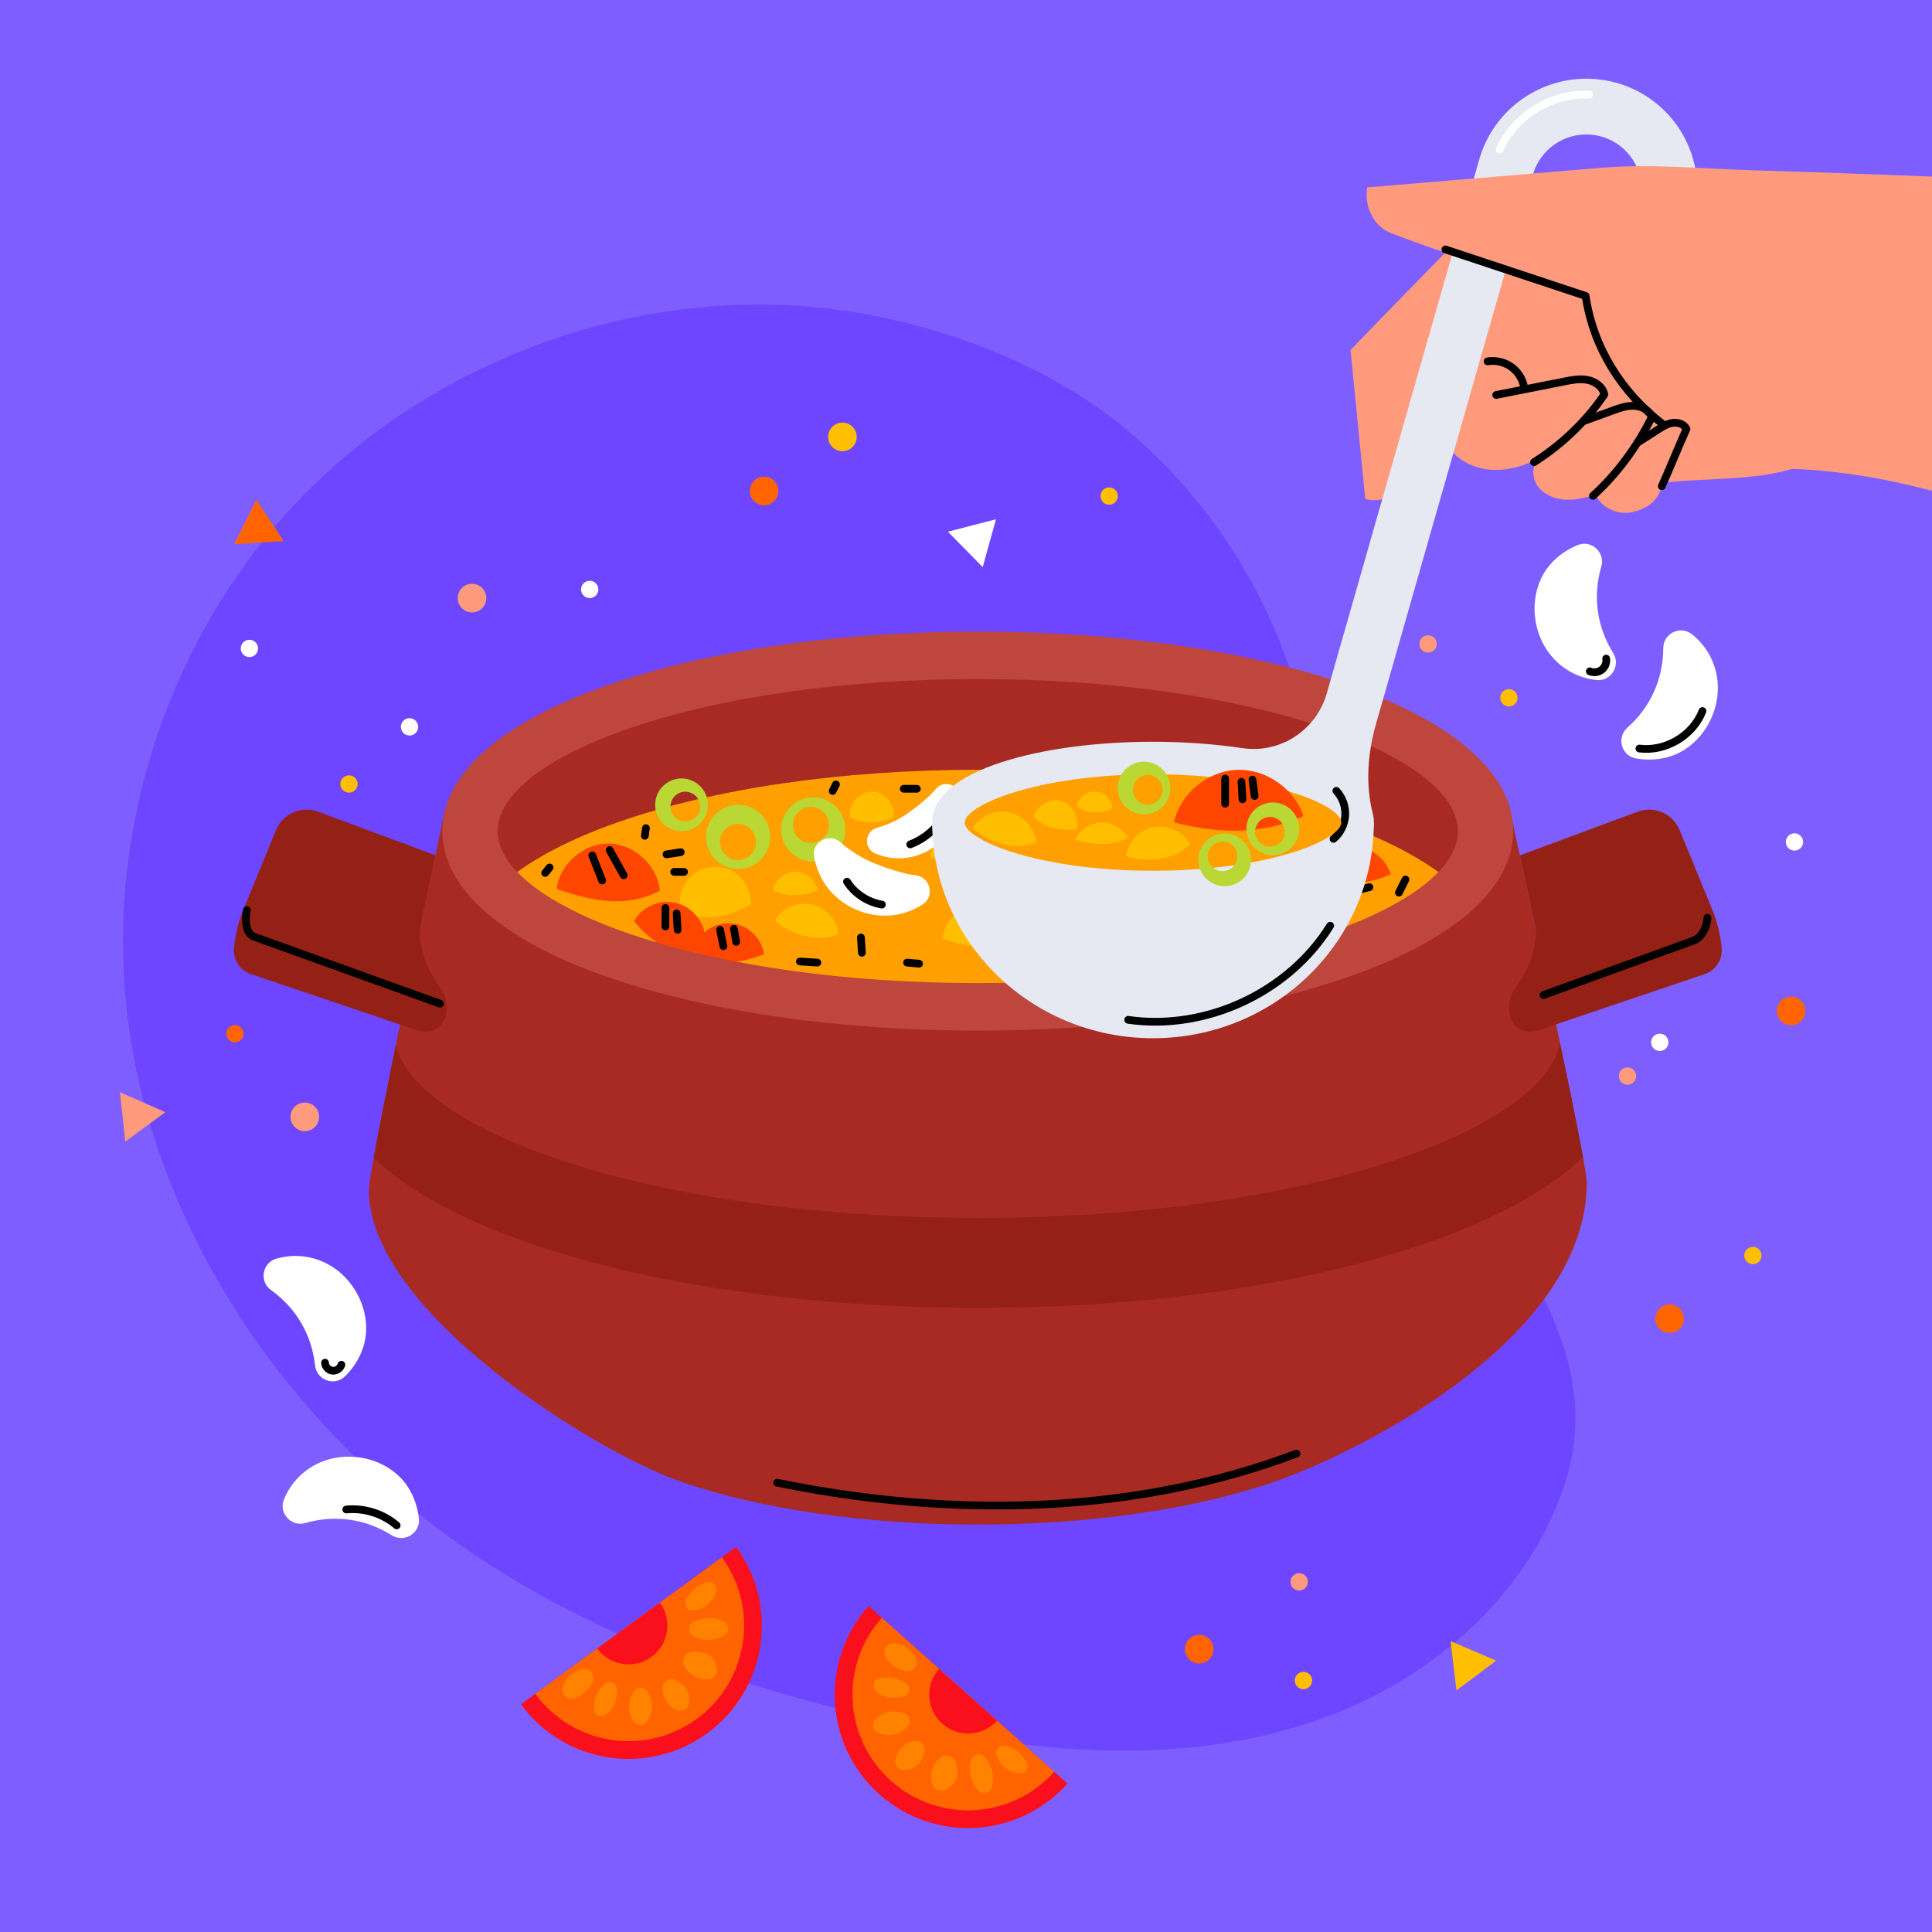 <?xml version="1.0" encoding="utf-8"?>
<!-- Generator: Adobe Illustrator 27.5.0, SVG Export Plug-In . SVG Version: 6.00 Build 0)  -->
<svg version="1.1" xmlns="http://www.w3.org/2000/svg" xmlns:xlink="http://www.w3.org/1999/xlink" x="0px" y="0px"
	 viewBox="0 0 500 500" style="enable-background:new 0 0 500 500;" xml:space="preserve">
<g id="BACKGROUND">
	<rect style="fill:#7E5EFF;" width="500" height="500"/>
</g>
<g id="OBJECTS">
	<path style="fill:#6E46FF;" d="M250.758,449.362c30.47,5.342,62.538,5.822,91.627-4.704c29.089-10.525,54.794-33.357,63.301-63.099
		c8.507-29.742-11.254-55.748-28.35-81.53c-22.508-33.943-30.653-76.807-40.465-116.335c-6.997-28.188-23.165-54.021-45.461-72.633
		C269.115,92.45,236.439,81.26,207.469,79.21c-49.077-3.471-99.297,16.528-132.551,52.788
		c-33.254,36.26-48.845,88.018-41.151,136.612c7.855,49.61,37.586,94.339,77.21,125.206
		C150.603,424.682,201.285,440.689,250.758,449.362z"/>
	<g>
		<circle style="fill:#FFBE00;" cx="218.02" cy="113.074" r="3.699"/>
		<path style="fill:#FF9A7D;" d="M125.86,154.786c0-2.043-1.656-3.699-3.699-3.699c-2.043,0-3.699,1.656-3.699,3.699
			s1.656,3.699,3.699,3.699C124.204,158.485,125.86,156.829,125.86,154.786z"/>
		<path style="fill:#FF9A7D;" d="M82.586,289.041c0-2.043-1.656-3.699-3.699-3.699c-2.043,0-3.699,1.656-3.699,3.699
			c0,2.043,1.656,3.699,3.699,3.699C80.929,292.74,82.586,291.084,82.586,289.041z"/>
		<path style="fill:#FF6400;" d="M314.063,426.804c0-2.043-1.656-3.699-3.699-3.699c-2.043,0-3.699,1.656-3.699,3.699
			c0,2.043,1.656,3.699,3.699,3.699C312.407,430.503,314.063,428.847,314.063,426.804z"/>
		<path style="fill:#FF6400;" d="M435.797,341.267c0-2.043-1.656-3.699-3.699-3.699c-2.043,0-3.699,1.656-3.699,3.699
			c0,2.043,1.656,3.699,3.699,3.699C434.141,344.966,435.797,343.31,435.797,341.267z"/>
		<circle style="fill:#FF6400;" cx="463.532" cy="261.629" r="3.699"/>
		<path style="fill:#FF6400;" d="M201.441,127.066c0-2.043-1.656-3.699-3.699-3.699s-3.699,1.656-3.699,3.699
			s1.656,3.699,3.699,3.699S201.441,129.109,201.441,127.066z"/>
		<circle style="fill:#FFBE00;" cx="287.05" cy="128.38" r="2.24"/>
		<path style="fill:#FFFFFF;" d="M154.852,152.546c0-1.237-1.003-2.24-2.24-2.24c-1.237,0-2.24,1.003-2.24,2.24
			s1.003,2.24,2.24,2.24C153.849,154.786,154.852,153.783,154.852,152.546z"/>
		<path style="fill:#FFFFFF;" d="M108.225,188.112c0-1.237-1.003-2.24-2.24-2.24c-1.237,0-2.24,1.003-2.24,2.24
			s1.003,2.24,2.24,2.24C107.222,190.352,108.225,189.349,108.225,188.112z"/>
		<path style="fill:#FFFFFF;" d="M66.785,167.808c0-1.237-1.003-2.24-2.24-2.24c-1.237,0-2.24,1.003-2.24,2.24
			c0,1.237,1.003,2.24,2.24,2.24C65.782,170.048,66.785,169.045,66.785,167.808z"/>
		<path style="fill:#FFBE00;" d="M92.554,202.898c0-1.237-1.003-2.24-2.24-2.24c-1.237,0-2.24,1.003-2.24,2.24
			c0,1.237,1.003,2.24,2.24,2.24C91.551,205.138,92.554,204.135,92.554,202.898z"/>
		<circle style="fill:#FF6400;" cx="60.797" cy="267.518" r="2.24"/>
		<path style="fill:#FF9A7D;" d="M338.465,409.383c0-1.237-1.003-2.24-2.24-2.24s-2.24,1.003-2.24,2.24s1.003,2.24,2.24,2.24
			S338.465,410.621,338.465,409.383z"/>
		<path style="fill:#FFBE00;" d="M339.569,434.92c0-1.237-1.003-2.24-2.24-2.24s-2.24,1.003-2.24,2.24c0,1.237,1.003,2.24,2.24,2.24
			S339.569,436.158,339.569,434.92z"/>
		<path style="fill:#FFBE00;" d="M455.883,324.922c0-1.237-1.003-2.24-2.24-2.24c-1.237,0-2.24,1.003-2.24,2.24
			s1.003,2.24,2.24,2.24C454.88,327.162,455.883,326.159,455.883,324.922z"/>
		<path style="fill:#FF9A7D;" d="M423.432,278.493c0-1.237-1.003-2.24-2.24-2.24s-2.24,1.003-2.24,2.24
			c0,1.237,1.003,2.24,2.24,2.24S423.432,279.73,423.432,278.493z"/>
		<circle style="fill:#FFFFFF;" cx="464.407" cy="217.896" r="2.24"/>
		<path style="fill:#FFBE00;" d="M392.743,180.588c0-1.237-1.003-2.24-2.24-2.24s-2.24,1.003-2.24,2.24
			c0,1.237,1.003,2.24,2.24,2.24S392.743,181.825,392.743,180.588z"/>
		<path style="fill:#FF9A7D;" d="M371.827,166.651c0-1.237-1.003-2.24-2.24-2.24c-1.237,0-2.24,1.003-2.24,2.24
			c0,1.237,1.003,2.24,2.24,2.24C370.824,168.891,371.827,167.888,371.827,166.651z"/>
		<path style="fill:#FFFFFF;" d="M431.788,269.759c0-1.237-1.003-2.24-2.24-2.24c-1.237,0-2.24,1.003-2.24,2.24
			c0,1.237,1.003,2.24,2.24,2.24C430.785,271.999,431.788,270.996,431.788,269.759z"/>
		<polygon style="fill:#FFFFFF;" points="254.323,146.761 257.754,134.39 245.324,137.604 		"/>
		<polygon style="fill:#FFBE00;" points="376.935,437.474 387.212,429.78 375.41,424.727 		"/>
		<polygon style="fill:#FF6400;" points="73.42,140.039 66.328,129.337 60.606,140.83 		"/>
		<polygon style="fill:#FF9A7D;" points="32.425,295.423 42.785,287.839 31.038,282.66 		"/>
	</g>
	<g>
		<g>
			<path style="fill:#FA101D;" d="M134.814,441.08c11.255,15.384,32.851,18.731,48.234,7.475
				c15.384-11.255,18.731-32.851,7.476-48.234L134.814,441.08z"/>
			<path style="fill:#FF6400;" d="M138.529,438.362c9.754,13.332,28.47,16.233,41.803,6.479c13.333-9.755,16.233-28.47,6.479-41.803
				L138.529,438.362z"/>
			<path style="fill:#FA101D;" d="M154.568,426.627c3.273,4.474,9.554,5.447,14.028,2.174c4.474-3.273,5.448-9.554,2.174-14.028
				L154.568,426.627z"/>
			<path style="fill:#FF8200;" d="M153.382,435.226c0.789-1.694-0.728-3.639-2.56-3.269c-1.206,0.243-2.35,0.801-3.256,1.635
				c-0.908,0.836-1.559,1.932-1.901,3.117c-0.53,1.84,1.363,3.497,3.143,2.792c0.989-0.392,1.912-0.95,2.661-1.615
				C152.253,437.19,152.905,436.251,153.382,435.226z"/>
			<path style="fill:#FF8200;" d="M159.692,437.128c-0.076-1.627-2.025-2.453-3.236-1.365c-0.902,0.81-1.629,1.814-2.099,2.931
				c-0.485,1.153-0.692,2.417-0.621,3.665c0.085,1.499,1.866,2.314,3.066,1.413c1.03-0.773,1.875-1.771,2.312-2.95
				C159.528,439.706,159.751,438.395,159.692,437.128z"/>
			<path style="fill:#FF8200;" d="M167.676,437.944c-0.799-1.421-2.745-1.516-3.666-0.171c-0.757,1.105-1.204,2.423-1.23,3.763
				c-0.028,1.423,0.419,2.841,1.217,4.018c0.835,1.23,2.692,1.161,3.499-0.087c0.727-1.122,1.205-2.402,1.247-3.697
				C168.784,440.495,168.351,439.146,167.676,437.944z"/>
			<path style="fill:#FF8200;" d="M178.357,440.575c-0.075,1.641-1.854,2.697-3.331,1.978c-1.018-0.495-1.91-1.251-2.537-2.194
				c-0.657-0.988-1.012-2.163-1.05-3.348c-0.055-1.724,1.712-2.931,3.294-2.245c1.064,0.461,2.033,1.169,2.729,2.021
				C178.232,437.729,178.422,439.158,178.357,440.575z"/>
			<path style="fill:#FF8200;" d="M185.48,431.488c0.42,1.572-0.797,3.122-2.424,3.156c-1.236,0.026-2.48-0.282-3.542-0.918
				c-0.988-0.592-1.8-1.458-2.36-2.463c-0.928-1.667,0.207-3.7,2.111-3.82c1.412-0.088,2.85,0.133,3.991,0.75
				C184.522,428.878,185.112,430.11,185.48,431.488z"/>
			<path style="fill:#FF8200;" d="M187.171,419.559c1.531,0.7,1.73,2.861,0.273,3.702c-1.188,0.686-2.542,1.087-3.914,1.13
				c-1.421,0.044-2.847-0.297-4.109-0.951c-1.461-0.757-1.495-2.926-0.029-3.672c1.139-0.58,2.432-0.907,3.711-1.032
				C184.413,418.608,185.853,418.956,187.171,419.559z"/>
			<path style="fill:#FF8200;" d="M182.994,409.515c1.511-0.42,2.853,1.016,2.353,2.502c-0.414,1.232-1.156,2.354-2.152,3.19
				c-1.056,0.886-2.38,1.434-3.748,1.595c-1.46,0.172-2.502-1.399-1.891-2.737c0.492-1.078,1.185-2.041,2.135-2.846
				C180.646,410.411,181.785,409.851,182.994,409.515z"/>
		</g>
		<g>
			<path style="fill:#FA101D;" d="M224.789,415.599c-12.699,14.215-11.47,36.034,2.746,48.733
				c14.215,12.699,36.034,11.47,48.733-2.745L224.789,415.599z"/>
			<path style="fill:#FF6400;" d="M228.221,418.665c-11.006,12.32-9.94,31.229,2.38,42.235c12.32,11.006,31.229,9.941,42.235-2.379
				L228.221,418.665z"/>
			<path style="fill:#FA101D;" d="M243.042,431.906c-3.693,4.134-3.336,10.48,0.798,14.173c4.134,3.693,10.48,3.336,14.173-0.798
				L243.042,431.906z"/>
			<path style="fill:#FF8200;" d="M234.386,432.538c1.821,0.418,3.407-1.47,2.663-3.185c-0.49-1.129-1.274-2.131-2.278-2.844
				c-1.007-0.714-2.215-1.122-3.445-1.209c-1.91-0.135-3.136,2.063-2.075,3.656c0.589,0.885,1.327,1.672,2.134,2.265
				C232.229,431.843,233.284,432.285,234.386,432.538z"/>
			<path style="fill:#FF8200;" d="M233.841,439.106c1.575-0.414,1.977-2.492,0.661-3.45c-0.98-0.713-2.114-1.215-3.304-1.442
				c-1.228-0.234-2.508-0.173-3.714,0.157c-1.448,0.396-1.874,2.307-0.742,3.294c0.971,0.846,2.123,1.464,3.367,1.646
				C231.285,439.482,232.614,439.428,233.841,439.106z"/>
			<path style="fill:#FF8200;" d="M234.708,447.084c1.223-1.077,0.91-3.001-0.597-3.621c-1.238-0.51-2.621-0.672-3.937-0.419
				c-1.398,0.269-2.691,1.002-3.676,2.029c-1.029,1.073-0.574,2.875,0.814,3.405c1.249,0.477,2.601,0.678,3.875,0.449
				C232.443,448.7,233.673,447.995,234.708,447.084z"/>
			<path style="fill:#FF8200;" d="M234.361,458.08c-1.62,0.268-3.024-1.251-2.629-2.845c0.272-1.099,0.825-2.129,1.616-2.939
				c0.829-0.848,1.905-1.441,3.056-1.725c1.674-0.413,3.223,1.063,2.882,2.753c-0.229,1.137-0.719,2.232-1.408,3.09
				C237.118,457.364,235.76,457.848,234.361,458.08z"/>
			<path style="fill:#FF8200;" d="M244.733,463.151c-1.45,0.739-3.22-0.129-3.592-1.712c-0.283-1.204-0.241-2.485,0.159-3.656
				c0.373-1.09,1.05-2.064,1.917-2.822c1.437-1.255,3.662-0.57,4.176,1.268c0.381,1.362,0.464,2.815,0.099,4.06
				C247.087,461.67,246.004,462.504,244.733,463.151z"/>
			<path style="fill:#FF8200;" d="M256.753,462.318c-0.366,1.643-2.437,2.289-3.564,1.038c-0.918-1.019-1.593-2.259-1.921-3.592
				c-0.34-1.381-0.304-2.846,0.073-4.217c0.436-1.586,2.55-2.072,3.586-0.794c0.805,0.993,1.394,2.19,1.783,3.414
				C257.108,459.422,257.068,460.903,256.753,462.318z"/>
			<path style="fill:#FF8200;" d="M265.705,456.138c0.726,1.39-0.399,3.002-1.956,2.823c-1.291-0.148-2.544-0.64-3.569-1.44
				c-1.086-0.848-1.898-2.029-2.341-3.333c-0.473-1.392,0.847-2.738,2.282-2.42c1.157,0.257,2.243,0.733,3.228,1.495
				C264.339,454.029,265.124,455.026,265.705,456.138z"/>
		</g>
	</g>
	<g>
		<g>
			<path style="fill:#A92A23;" d="M410.663,305.963c0,40.327-58.374,69.64-80.317,77.335c-20.704,7.262-48.154,11.266-77.287,11.266
				c-29.145,0-56.594-4.004-77.299-11.266c-21.943-7.695-80.317-43.934-80.317-75.387c0-0.926,0.457-3.871,1.25-8.2
				c1.274-7.058,3.403-17.771,5.771-29.385c5.663-27.762,12.697-60.598,12.697-60.598l34.639-23.013l96.212-17.169l112.347,18.468
				l32.055,19.959c0,0,7.442,33.942,13.31,61.921c2.513,11.999,4.737,22.905,5.951,29.566
				C410.302,302.885,410.663,305.194,410.663,305.963z"/>
			<path style="fill:#952116;" d="M409.677,299.458c-8.705,8.32-22.135,15.811-39.774,21.991
				c-31.297,10.977-72.79,17.025-116.844,17.025c-44.066,0-85.559-6.048-116.856-17.025c-17.458-6.12-30.792-13.515-39.509-21.738
				c1.274-7.058,3.403-17.771,5.771-29.385c2.32,10.641,17.266,21.294,41.806,29.626c28.976,9.835,67.608,15.246,108.788,15.246
				c41.168,0,79.8-5.41,108.776-15.246c24.865-8.44,39.882-19.286,41.89-30.059C406.239,281.892,408.463,292.797,409.677,299.458z"
				/>
			<path style="fill:none;stroke:#000000;stroke-width:2;stroke-linecap:round;stroke-linejoin:round;stroke-miterlimit:10;" d="
				M201.114,383.714c44.553,9.11,91.872,8.545,134.414-7.524"/>
		</g>
		<g>
			<g>
				<path style="fill:#FFA000;" d="M254.519,262.493c-35.112,0-132.291-26.54-125.974-32.473
					c6.945-6.522,17.531-12.381,31.375-17.236c24.946-8.748,58.022-13.565,93.134-13.565c35.112,0,68.188,4.818,93.134,13.565
					c14.026,4.919,24.709,10.869,31.647,17.494C383.975,236.14,289.631,262.493,254.519,262.493z"/>
				<g>
					<path style="fill:none;stroke:#000000;stroke-width:2;stroke-linecap:round;stroke-linejoin:round;stroke-miterlimit:10;" d="
						M207.011,248.835c1.509,0.094,3.018,0.189,4.527,0.283"/>
					<path style="fill:none;stroke:#000000;stroke-width:2;stroke-linecap:round;stroke-linejoin:round;stroke-miterlimit:10;" d="
						M222.809,242.614c0.082,1.321,0.164,2.642,0.247,3.963"/>
					<path style="fill:none;stroke:#000000;stroke-width:2;stroke-linecap:round;stroke-linejoin:round;stroke-miterlimit:10;" d="
						M234.736,249.118c1.037,0.094,2.075,0.189,3.112,0.283"/>
					<path style="fill:none;stroke:#000000;stroke-width:2;stroke-linecap:round;stroke-linejoin:round;stroke-miterlimit:10;" d="
						M293.297,247.137c1.509-0.283,3.018-0.566,4.526-0.849"/>
					<path style="fill:none;stroke:#000000;stroke-width:2;stroke-linecap:round;stroke-linejoin:round;stroke-miterlimit:10;" d="
						M300.087,242.894c1.226,0.849,2.452,1.697,3.678,2.546"/>
					<path style="fill:none;stroke:#000000;stroke-width:2;stroke-linecap:round;stroke-linejoin:round;stroke-miterlimit:10;" d="
						M324.087,242.291c-0.374,0.474-0.748,0.948-1.122,1.422"/>
					<path style="fill:none;stroke:#000000;stroke-width:2;stroke-linecap:round;stroke-linejoin:round;stroke-miterlimit:10;" d="
						M349.878,230.729c1.509-0.377,3.018-0.754,4.526-1.132"/>
					<path style="fill:none;stroke:#000000;stroke-width:2;stroke-linecap:round;stroke-linejoin:round;stroke-miterlimit:10;" d="
						M363.741,227.617c-0.566,1.132-1.132,2.263-1.697,3.395"/>
					<path style="fill:none;stroke:#000000;stroke-width:2;stroke-linecap:round;stroke-linejoin:round;stroke-miterlimit:10;" d="
						M233.887,204.136c1.132,0,2.263,0,3.395,0"/>
					<path style="fill:none;stroke:#000000;stroke-width:2;stroke-linecap:round;stroke-linejoin:round;stroke-miterlimit:10;" d="
						M216.347,203.004c-0.283,0.566-0.566,1.132-0.849,1.697"/>
					<path style="fill:none;stroke:#000000;stroke-width:2;stroke-linecap:round;stroke-linejoin:round;stroke-miterlimit:10;" d="
						M172.497,221.11c1.226-0.189,2.452-0.377,3.678-0.566"/>
					<path style="fill:none;stroke:#000000;stroke-width:2;stroke-linecap:round;stroke-linejoin:round;stroke-miterlimit:10;" d="
						M167.172,214.328c-0.097,0.66-0.193,1.32-0.29,1.979"/>
					<path style="fill:none;stroke:#000000;stroke-width:2;stroke-linecap:round;stroke-linejoin:round;stroke-miterlimit:10;" d="
						M174.477,225.637c0.849,0,1.698,0,2.546,0"/>
					<path style="fill:none;stroke:#000000;stroke-width:2;stroke-linecap:round;stroke-linejoin:round;stroke-miterlimit:10;" d="
						M142.226,224.505c-0.377,0.471-0.754,0.943-1.132,1.415"/>
				</g>
			</g>
			<g>
				<path style="fill:#FF4600;" d="M318.454,229.742c2.221-10.711-4.407-22.553-14.7-26.259
					c-10.292-3.706-22.018,2.099-27.135,11.767c-5.133-2.997-11.88-2.995-17.011,0.004c-5.131,2.999-8.444,8.877-8.352,14.82
					C272.472,233.989,297.405,234.467,318.454,229.742z"/>
				<path style="fill:none;stroke:#000000;stroke-width:2;stroke-linecap:round;stroke-linejoin:round;stroke-miterlimit:10;" d="
					M260.693,219.346c2.055,1.815,4.109,3.629,6.164,5.443"/>
				<path style="fill:none;stroke:#000000;stroke-width:2;stroke-linecap:round;stroke-linejoin:round;stroke-miterlimit:10;" d="
					M264.733,217.559c1.488,1.344,2.975,2.687,4.463,4.031"/>
				<path style="fill:none;stroke:#000000;stroke-width:2;stroke-linecap:round;stroke-linejoin:round;stroke-miterlimit:10;" d="
					M296.61,206.306c-1.222,4.905-2.444,9.809-3.666,14.714"/>
				<path style="fill:none;stroke:#000000;stroke-width:2;stroke-linecap:round;stroke-linejoin:round;stroke-miterlimit:10;" d="
					M302.705,209.458c-1.044,3.959-2.089,7.918-3.133,11.876"/>
			</g>
			<g>
				<path style="fill:#95BA29;" d="M317.462,235.198c-0.987-4.476-5.416-7.304-9.892-6.317c-4.476,0.987-7.304,5.416-6.317,9.892
					c0.987,4.476,5.416,7.304,9.892,6.316C315.622,244.103,318.45,239.674,317.462,235.198z M305.793,237.152
					c-0.557-2.525,1.038-5.023,3.563-5.58c2.525-0.557,5.023,1.038,5.58,3.563c0.557,2.525-1.038,5.023-3.563,5.58
					C308.848,241.272,306.35,239.676,305.793,237.152z"/>
				<path style="fill:#95BA29;" d="M330.092,235.291c2.997-2.282,3.576-6.562,1.294-9.559c-2.282-2.997-6.562-3.577-9.56-1.294
					c-2.997,2.282-3.576,6.562-1.294,9.559C322.815,236.994,327.095,237.573,330.092,235.291z M324.604,227.263
					c1.691-1.287,4.105-0.961,5.392,0.73c1.287,1.691,0.961,4.105-0.73,5.392c-1.691,1.287-4.105,0.961-5.392-0.73
					C322.587,230.964,322.914,228.55,324.604,227.263z"/>
			</g>
			<g>
				<path style="fill:#FFBE00;" d="M284.81,240.839c-0.569-3.025-3.906-5.224-6.91-4.553c-3.004,0.671-5.088,4.081-4.315,7.061
					C277.791,244.274,281.258,243.275,284.81,240.839z"/>
				<path style="fill:#FFBE00;" d="M271.738,242.468c0.102-2.12-1.38-4.216-3.414-4.824c-2.033-0.609-4.708-0.14-5.788,1.687
					c-1.973-3.728-6.515-5.901-10.656-5.099c-4.141,0.802-7.542,4.515-7.98,8.71C253.013,246.038,263.152,246.816,271.738,242.468z"
					/>
			</g>
			<g>
				<path style="fill:#BAD734;" d="M186.806,223.721c3.941,2.34,9.033,1.042,11.373-2.899c2.34-3.941,1.042-9.033-2.9-11.373
					c-3.941-2.34-9.033-1.042-11.373,2.9C181.567,216.29,182.865,221.382,186.806,223.721z M193.36,213.87
					c2.223,1.32,2.956,4.192,1.636,6.415c-1.32,2.223-4.192,2.956-6.415,1.636c-2.223-1.32-2.955-4.192-1.636-6.415
					C188.264,213.283,191.137,212.551,193.36,213.87z"/>
				<path style="fill:#BAD734;" d="M180.516,213.712c2.997-2.282,3.577-6.562,1.294-9.559c-2.282-2.997-6.562-3.577-9.559-1.294
					c-2.997,2.282-3.576,6.562-1.294,9.559C173.239,215.414,177.519,215.994,180.516,213.712z M175.029,205.683
					c1.691-1.287,4.105-0.961,5.392,0.73c1.287,1.691,0.961,4.105-0.73,5.392c-1.691,1.287-4.105,0.96-5.392-0.73
					S173.338,206.971,175.029,205.683z"/>
				<path style="fill:#BAD734;" d="M210.467,206.368c-4.584,0-8.299,3.716-8.299,8.299c0,4.584,3.715,8.299,8.299,8.299
					c4.583,0,8.299-3.716,8.299-8.299C218.766,210.084,215.051,206.368,210.467,206.368z M209.861,218.184
					c-2.585,0-4.681-2.096-4.681-4.681c0-2.586,2.096-4.681,4.681-4.681c2.585,0,4.681,2.096,4.681,4.681
					C214.542,216.088,212.446,218.184,209.861,218.184z"/>
			</g>
			<g>
				<path style="fill:#FFBE00;" d="M194.298,234.084c0.223-3.546-1.81-7.134-4.966-8.764c-3.157-1.63-7.26-1.211-10.021,1.023
					c-2.762,2.235-4.028,6.16-3.093,9.587C182.29,238.604,188.515,237.34,194.298,234.084z"/>
				<path style="fill:#FFBE00;" d="M211.644,230.426c-0.503-2.68-3.074-4.817-5.801-4.821c-2.727-0.004-5.304,2.126-5.815,4.804
					C203.307,232.191,208.226,231.923,211.644,230.426z"/>
				<path style="fill:#FFBE00;" d="M216.994,241.753c-0.398-3.682-3.339-6.948-6.959-7.727c-3.62-0.779-7.645,0.987-9.522,4.179
					C204.794,242.031,211.701,243.981,216.994,241.753z"/>
				<path style="fill:#FFBE00;" d="M231.234,211.571c0.604-3.277-2.276-6.736-5.607-6.735c-3.332,0-6.211,3.46-5.606,6.736
					C223.62,213.257,227.599,213.18,231.234,211.571z"/>
				<path style="fill:#FFBE00;" d="M251.382,221.912c0.038-2.775-2.48-5.327-5.255-5.326c-2.776,0-5.292,2.553-5.253,5.328
					C243.894,223.306,248.426,223.435,251.382,221.912z"/>
			</g>
			<g>
				<g>
					<path style="fill:#FFFFFF;" d="M237.12,226.564c3.725,0.532,4.818,5.497,1.643,7.516c-2.409,1.531-5.154,2.528-7.996,2.817
						c-6.387,0.65-13.021-2.297-16.82-7.473c-1.678-2.287-2.776-4.971-3.259-7.764c-0.658-3.804,3.938-6.25,6.824-3.687
						c2.611,2.319,5.633,4.191,8.847,5.484C229.681,224.794,233.404,226.033,237.12,226.564z"/>
					<path style="fill:none;stroke:#000000;stroke-width:2;stroke-linecap:round;stroke-linejoin:round;stroke-miterlimit:10;" d="
						M219.199,228.168c2.008,3.12,5.373,5.333,9.033,5.939"/>
				</g>
				<g>
					<path style="fill:#FFFFFF;" d="M242.278,204.098c2.114-2.435,6.197-0.915,6.174,2.31c-0.017,2.446-0.576,4.885-1.688,7.065
						c-2.5,4.9-7.704,8.307-13.195,8.636c-2.426,0.146-4.869-0.312-7.104-1.261c-3.044-1.293-2.67-5.739,0.517-6.626
						c2.883-0.802,5.635-2.108,8.059-3.82C237.547,208.632,240.169,206.527,242.278,204.098z"/>
					<path style="fill:none;stroke:#000000;stroke-width:2;stroke-linecap:round;stroke-linejoin:round;stroke-miterlimit:10;" d="
						M235.571,218.527c4.293-1.64,7.88-5.049,9.735-9.254"/>
				</g>
			</g>
			<g>
				<path style="fill:#FFBE00;" d="M337.251,238.746c-1.332-2.506-4.158-4.139-6.995-4.044c-2.836,0.096-5.546,1.916-6.706,4.506
					C328.898,240.524,332.189,240.916,337.251,238.746z"/>
				<path style="fill:#FFBE00;" d="M347.013,235.978c-0.195-2.232-2.199-4.163-4.437-4.274s-4.424,1.61-4.84,3.812
					C340.019,237.462,344.522,237.651,347.013,235.978z"/>
			</g>
			<g>
				<path style="fill:#FF4600;" d="M359.945,226.241c-1.468-4.488-6.139-7.708-10.856-7.483c-4.716,0.225-9.06,3.876-10.094,8.483
					C346.001,229.118,353.371,229.305,359.945,226.241z"/>
				<path style="fill:none;stroke:#000000;stroke-width:2;stroke-linecap:round;stroke-linejoin:round;stroke-miterlimit:10;" d="
					M346.831,220.836c-0.195,1.414-0.39,2.827-0.584,4.241"/>
				<path style="fill:none;stroke:#000000;stroke-width:2;stroke-linecap:round;stroke-linejoin:round;stroke-miterlimit:10;" d="
					M350.444,221.11c0,1.32,0,2.641,0,3.961"/>
			</g>
			<g>
				<path style="fill:#FF4600;" d="M170.772,230.514c-0.606-6.516-6.605-12.082-13.148-12.198s-12.737,5.231-13.575,11.722
					C153.459,233.257,161.946,235.098,170.772,230.514z"/>
				<path style="fill:none;stroke:#000000;stroke-width:2;stroke-linecap:round;stroke-linejoin:round;stroke-miterlimit:10;" d="
					M153.283,221.383c0.852,2.168,1.703,4.335,2.555,6.503"/>
				<path style="fill:none;stroke:#000000;stroke-width:2;stroke-linecap:round;stroke-linejoin:round;stroke-miterlimit:10;" d="
					M157.767,219.989c1.214,2.176,2.427,4.352,3.641,6.528"/>
			</g>
			<g>
				<path style="fill:#FF4600;" d="M197.742,246.945c-0.486-3.31-2.885-6.269-6.023-7.428c-3.138-1.159-6.885-0.47-9.405,1.729
					c-0.817-3.893-4.204-7.112-8.134-7.73c-3.93-0.618-8.141,1.406-10.114,4.86C172.142,248.424,185.817,251.842,197.742,246.945z"
					/>
				<path style="fill:none;stroke:#000000;stroke-width:2;stroke-linecap:round;stroke-linejoin:round;stroke-miterlimit:10;" d="
					M172.214,234.972c0,1.603,0,3.206,0,4.809"/>
				<path style="fill:none;stroke:#000000;stroke-width:2;stroke-linecap:round;stroke-linejoin:round;stroke-miterlimit:10;" d="
					M175.107,236.383c0.089,1.415,0.177,2.83,0.266,4.245"/>
				<path style="fill:none;stroke:#000000;stroke-width:2;stroke-linecap:round;stroke-linejoin:round;stroke-miterlimit:10;" d="
					M186.359,240.63c0.283,1.415,0.566,2.829,0.849,4.244"/>
				<path style="fill:none;stroke:#000000;stroke-width:2;stroke-linecap:round;stroke-linejoin:round;stroke-miterlimit:10;" d="
					M189.94,240.364c0.194,1.131,0.389,2.261,0.583,3.392"/>
			</g>
		</g>
		<g>
			<path style="fill:#BE463C;" d="M253.054,266.727c-36.275,0-70.446-4.977-96.218-14.014
				c-27.312-9.578-42.353-22.941-42.353-37.627c0-14.687,15.041-28.05,42.353-37.627c25.772-9.037,59.943-14.014,96.218-14.014
				c36.274,0,70.446,4.977,96.218,14.014c27.311,9.578,42.353,22.941,42.353,37.627c0,14.687-15.042,28.05-42.353,37.627
				C323.5,261.75,289.328,266.727,253.054,266.727z M253.054,175.742c-33.903,0-65.713,4.46-89.569,12.558
				c-22.05,7.485-34.697,17.248-34.697,26.785c0,9.537,12.647,19.3,34.697,26.785c23.856,8.098,55.666,12.558,89.569,12.558
				s65.713-4.46,89.569-12.558c22.05-7.485,34.697-17.248,34.697-26.785c0-9.537-12.647-19.3-34.697-26.785
				C318.767,180.202,286.957,175.742,253.054,175.742z"/>
		</g>
		<g>
			<g>
				<path style="fill:#952116;" d="M397.5,240.63c0,5.182-1.801,10.205-5.29,14.97c-1.51,2.061-2.053,4.678-1.488,7.17v0
					c0.719,3.172,4.026,5.026,7.107,3.983l43.362-14.663c2.856-0.966,4.671-3.77,4.383-6.771l0,0
					c-0.331-3.445-1.166-6.824-2.48-10.026l-8.398-20.465c-1.75-4.263-6.564-6.372-10.884-4.768l-30.475,11.316L397.5,240.63z"/>
				<path style="fill:none;stroke:#000000;stroke-width:2;stroke-linecap:round;stroke-linejoin:round;stroke-miterlimit:10;" d="
					M399.453,257.505c12.982-4.708,25.964-9.415,38.947-14.123c2.042-0.74,3.438-3.691,3.475-5.863"/>
			</g>
			<g>
				<path style="fill:#952116;" d="M108.627,240.63c0,5.182,1.801,10.205,5.291,14.97c1.51,2.061,2.053,4.678,1.488,7.17v0
					c-0.719,3.172-4.025,5.026-7.107,3.983L64.936,252.09c-2.856-0.966-4.671-3.77-4.383-6.771l0,0
					c0.331-3.445,1.166-6.824,2.48-10.026l8.398-20.465c1.749-4.263,6.564-6.372,10.884-4.768l30.377,11.279L108.627,240.63z"/>
				<path style="fill:none;stroke:#000000;stroke-width:2;stroke-linecap:round;stroke-linejoin:round;stroke-miterlimit:10;" d="
					M113.874,259.755c-16.024-5.772-32.048-11.544-48.073-17.316c-2.314-0.833-2.42-4.489-1.907-6.894"/>
			</g>
		</g>
	</g>
	<g>
		<g>
			<path style="fill:#FFFFFF;" d="M437.848,164.127c-2.984-2.354-7.397-0.197-7.396,3.604c0,3.946-0.838,7.894-2.486,11.48
				c-1.59,3.46-3.926,6.568-6.778,9.09c-2.889,2.555-1.598,7.324,2.203,7.983c4.31,0.747,8.819,0.097,12.507-2.23
				c6.362-4.014,9.836-12.141,8.34-19.514C443.376,170.291,441.069,166.668,437.848,164.127z"/>
			<path style="fill:none;stroke:#000000;stroke-width:2;stroke-linecap:round;stroke-linejoin:round;stroke-miterlimit:10;" d="
				M424.276,193.72c6.766,0.864,13.853-3.349,16.327-9.705"/>
		</g>
		<g>
			<path style="fill:#FFFFFF;" d="M413.145,175.992c3.779,0.407,6.37-3.765,4.349-6.984c-2.098-3.342-3.487-7.131-3.997-11.045
				c-0.493-3.776-0.166-7.65,0.909-11.303c1.089-3.7-2.541-7.053-6.109-5.59c-4.047,1.659-7.521,4.606-9.408,8.537
				c-3.255,6.783-1.876,15.512,3.31,20.962C405.186,173.71,409.066,175.552,413.145,175.992z"/>
			<path style="fill:none;stroke:#000000;stroke-width:2;stroke-linecap:round;stroke-linejoin:round;stroke-miterlimit:10;" d="
				M411.441,173.739c1.002,0.429,2.23,0.27,3.09-0.399c0.86-0.669,1.315-1.821,1.146-2.897"/>
		</g>
		<g>
			<path style="fill:#FFFFFF;" d="M73.485,388.066c-1.427,3.522,1.877,7.157,5.526,6.095c3.789-1.102,7.813-1.4,11.717-0.819
				c3.767,0.56,7.403,1.936,10.622,3.97c3.26,2.06,7.479-0.512,7.05-4.345c-0.487-4.347-2.369-8.495-5.634-11.387
				c-5.632-4.988-14.405-6.053-21.067-2.558C77.86,381.037,75.025,384.264,73.485,388.066z"/>
			<path style="fill:none;stroke:#000000;stroke-width:2;stroke-linecap:round;stroke-linejoin:round;stroke-miterlimit:10;" d="
				M89.615,390.658c4.662-0.461,9.488,1.059,13.044,4.11"/>
		</g>
		<g>
			<path style="fill:#FFFFFF;" d="M71.487,325.75c-3.648,1.067-4.449,5.913-1.352,8.116c3.215,2.287,5.946,5.259,7.913,8.681
				c1.898,3.302,3.075,7.007,3.477,10.793c0.407,3.835,5.042,5.548,7.781,2.833c3.107-3.079,5.192-7.129,5.434-11.483
				c0.418-7.512-4.19-15.053-11.065-18.109C79.714,324.819,75.425,324.599,71.487,325.75z"/>
			<path style="fill:none;stroke:#000000;stroke-width:2;stroke-linecap:round;stroke-linejoin:round;stroke-miterlimit:10;" d="
				M84.118,352.664c0.034,1.017,0.882,1.946,1.892,2.072c1.01,0.126,2.06-0.567,2.342-1.545"/>
		</g>
	</g>
	<g>
		<path style="fill:#FF9A7D;" d="M436.074,68.046c-18.291-4.302-36.703-7.919-55.426-9.508
			c-10.217,10.624-20.914,21.426-31.131,32.05c1.269,12.83,2.538,25.66,3.807,38.49c2.774,1.045,6.386-0.098,8.496-2.18
			c2.11-2.082,3.366-4.853,4.649-7.525c1.283-2.673,2.702-5.396,5.019-7.246c10.939-0.374,20.919-1.106,31.858-1.479
			c5.327,5.615,9.805,11.248,15.132,16.863c14.606-5.218,32.732-1.607,47.338-6.825L436.074,68.046z"/>
		<g>
			<path style="fill:#FF9A7D;" d="M430.256,125.674c2.039-4.974,3.947-9.855,5.986-14.829c-1.803-1.34-4.244-1.557-6.063-0.239
				c-1.848,1.34-3.695,2.679-5.543,4.019c1.152-2.288,2.132-4.477,3.284-6.765c-1.674-2.914-5.738-4.378-8.741-2.871
				c-2.816,1.413-5.632,2.826-8.447,4.239c1.612-2.147,3.158-4.897,4.77-7.044c-1.585-3.484-5.558-4.643-9.332-4
				c-10.804,1.841-21.47,4.493-31.879,7.927c-1.104,3.737-0.686,8.527,2.052,11.3c2.738,2.772,6.696,4.155,10.592,4.202
				c3.896,0.047,7.732-1.154,11.187-2.956c-1.795,2.007-1.655,5.243-0.006,7.371c1.65,2.129,4.41,3.172,7.1,3.295
				c2.69,0.123,5.348-0.567,7.923-1.356c0.532,2.451,3.587,4.213,6.059,4.641c2.471,0.429,5.03-0.345,7.182-1.633
				C428.533,129.686,429.305,127.995,430.256,125.674z"/>
			<path style="fill:none;stroke:#000000;stroke-width:2;stroke-linecap:round;stroke-linejoin:round;stroke-miterlimit:10;" d="
				M387.217,102.217c5.877-1.165,11.754-2.33,17.632-3.494c1.99-0.394,4.043-0.789,6.032-0.394c1.99,0.396,3.925,1.785,4.325,3.774
				c-4.724,6.962-11.101,13.028-18.213,17.522"/>
			<path style="fill:none;stroke:#000000;stroke-width:2;stroke-linecap:round;stroke-linejoin:round;stroke-miterlimit:10;" d="
				M410.188,108.87c2.371-0.866,4.743-1.731,7.114-2.597c1.807-0.659,3.671-1.329,5.593-1.246c1.921,0.083,3.935,1.107,4.592,2.914
				c-3.748,7.554-8.983,14.734-15.241,20.386"/>
			<path style="fill:none;stroke:#000000;stroke-width:2;stroke-linecap:round;stroke-linejoin:round;stroke-miterlimit:10;" d="
				M424.233,114.284c1.613-1.035,3.225-2.069,4.838-3.104c1.179-0.756,2.404-1.531,3.789-1.739c1.385-0.208,2.983,0.31,3.6,1.567
				c-2.209,4.943-4.182,9.884-6.391,14.827"/>
			<path style="fill:none;stroke:#000000;stroke-width:2;stroke-linecap:round;stroke-linejoin:round;stroke-miterlimit:10;" d="
				M394.393,99.967c-0.429-2.056-1.678-3.93-3.412-5.117c-1.733-1.187-3.932-1.673-6.004-1.329"/>
		</g>
		<g>
			<g>
				<path style="fill:#E6E9F1;" d="M241.244,212.866c0,30.831,25.588,55.825,57.153,55.825s57.153-24.994,57.153-55.825H241.244z"/>
				<path style="fill:none;stroke:#000000;stroke-width:2;stroke-linecap:round;stroke-linejoin:round;stroke-miterlimit:10;" d="
					M291.974,263.935c20.132,2.891,41.535-7.081,52.273-24.354"/>
			</g>
			<g>
				<path style="fill:#E6E9F1;" d="M440.151,53.429l-1.123-8.19c-1.833-13.368-12.5-23.549-25.94-24.757
					c-13.726-1.23-26.463,7.497-30.252,20.763l-39.477,138.227c-2.718,9.516-12.054,15.609-21.842,14.144
					c-7.317-1.095-15.231-1.65-23.12-1.65c-28.401,0-57.153,7.179-57.153,20.899s28.752,20.9,57.153,20.9
					c28.402,0,57.154-7.179,57.154-20.9c0-0.796-0.098-1.57-0.287-2.322c-1.914-7.593-1.316-15.605,0.834-23.135L396.71,45.208
					c1.889-6.615,8.244-10.965,15.087-10.354c6.703,0.602,12.022,5.679,12.937,12.347l1.156,8.432
					c0.583,4.252,4.76,7.129,9.046,5.981C438.481,60.664,440.65,57.065,440.151,53.429z"/>
				<path style="fill:none;stroke:#FFFFFF;stroke-width:2;stroke-linecap:round;stroke-linejoin:round;stroke-miterlimit:10;" d="
					M388.098,38.694c3.936-8.78,13.555-14.673,23.165-14.192"/>
				<path style="fill:none;stroke:#000000;stroke-width:2;stroke-linecap:round;stroke-linejoin:round;stroke-miterlimit:10;" d="
					M345.844,204.66c1.581,1.699,2.43,4.057,2.295,6.375c-0.135,2.317-1.252,4.561-3.02,6.065"/>
			</g>
			<g>
				<path style="fill:#FFA000;" d="M347.131,212.87c0,3.499-11.711,9.33-31.706,11.567c-5.146,0.577-10.845,0.914-17.025,0.914
					c-7.551,0-14.38-0.505-20.356-1.335c-17.975-2.477-28.387-7.839-28.387-11.146c0-4.401,18.504-12.492,48.743-12.492
					c5.639,0,10.869,0.277,15.654,0.77c1.623,0.168,3.186,0.349,4.701,0.565c4.966,0.685,9.354,1.587,13.106,2.609
					c1.779,0.493,3.402,0.998,4.882,1.515C343.476,208.23,347.131,210.911,347.131,212.87z"/>
				<g>
					<path style="fill:#FF4600;" d="M337.328,211.208c-2.348-7.178-9.82-12.329-17.364-11.969
						c-7.544,0.36-14.492,6.199-16.145,13.568C315.025,215.81,326.813,216.109,337.328,211.208z"/>
					<path style="fill:none;stroke:#000000;stroke-width:2;stroke-linecap:round;stroke-linejoin:round;stroke-miterlimit:10;" d="
						M317.061,201.479c0,2.169,0,4.338,0,6.507"/>
					<path style="fill:none;stroke:#000000;stroke-width:2;stroke-linecap:round;stroke-linejoin:round;stroke-miterlimit:10;" d="
						M321.283,202.329c0.092,1.509,0.185,3.018,0.277,4.527"/>
					<path style="fill:none;stroke:#000000;stroke-width:2;stroke-linecap:round;stroke-linejoin:round;stroke-miterlimit:10;" d="
						M324.134,201.762c0.189,1.415,0.377,2.829,0.566,4.243"/>
				</g>
				<g>
					<path style="fill:#FFBE00;" d="M307.979,218.503c-1.782-3.246-5.752-5.131-9.394-4.46s-6.679,3.849-7.185,7.517
						C296.823,223.448,303.948,222.594,307.979,218.503z"/>
					<path style="fill:#FFBE00;" d="M268.166,218.064c-0.354-3.686-3.257-6.986-6.868-7.808c-3.611-0.822-7.656,0.897-9.571,4.067
						C255.964,218.199,262.848,220.23,268.166,218.064z"/>
					<path style="fill:#FFBE00;" d="M291.92,216.914c-1.332-2.506-4.158-4.139-6.995-4.044c-2.836,0.096-5.546,1.916-6.706,4.506
						C283.567,218.692,286.857,219.084,291.92,216.914z"/>
					<path style="fill:#FFBE00;" d="M287.914,209.093c-0.195-2.232-2.199-4.163-4.437-4.274c-2.238-0.112-4.424,1.61-4.84,3.812
						C280.92,210.576,285.423,210.766,287.914,209.093z"/>
					<path style="fill:#FFBE00;" d="M278.565,214.593c0.933-2.933-0.963-6.451-3.927-7.284c-2.964-0.833-6.415,1.182-7.146,4.173
						C270.756,214.292,274.282,215.055,278.565,214.593z"/>
				</g>
				<g>
					<path style="fill:#BAD734;" d="M300.202,209.376c2.997-2.282,3.577-6.562,1.294-9.559c-2.282-2.997-6.562-3.577-9.56-1.294
						c-2.997,2.282-3.576,6.562-1.294,9.559C292.925,211.079,297.205,211.658,300.202,209.376z M294.714,201.348
						c1.691-1.287,4.105-0.961,5.392,0.73c1.287,1.691,0.961,4.105-0.73,5.392c-1.691,1.288-4.105,0.961-5.392-0.73
						C292.697,205.049,293.024,202.635,294.714,201.348z"/>
					<path style="fill:#BAD734;" d="M322.937,216.676c1.202,3.57,5.071,5.49,8.641,4.288c3.57-1.202,5.49-5.071,4.289-8.641
						c-1.202-3.57-5.071-5.49-8.641-4.288C323.655,209.237,321.735,213.106,322.937,216.676z M332.301,214.05
						c0.678,2.014-0.405,4.196-2.419,4.874c-2.014,0.678-4.196-0.405-4.874-2.419c-0.678-2.014,0.405-4.196,2.419-4.874
						C329.44,210.953,331.623,212.036,332.301,214.05z"/>
					<path style="fill:#BAD734;" d="M316.439,215.714c-3.757,0.285-6.571,3.561-6.286,7.317c0.285,3.757,3.561,6.571,7.318,6.286
						c3.756-0.285,6.57-3.561,6.286-7.318C323.471,218.243,320.195,215.429,316.439,215.714z M316.676,225.436
						c-2.119,0.161-3.967-1.427-4.128-3.546s1.427-3.967,3.546-4.128c2.119-0.161,3.967,1.427,4.128,3.546
						S318.795,225.275,316.676,225.436z"/>
				</g>
			</g>
		</g>
		<g>
			<path style="fill:#FF9A7D;" d="M453.999,44.087c-13.579-0.398-26.378-1.771-39.915-0.636
				c-20.087,1.684-40.175,3.367-60.262,5.051c-0.782,4.713,1.541,9.987,5.987,11.734c16.378,6.435,34.263,11.33,51.068,16.55
				c1.603,12.069,37.74,44.306,49.914,44.468c13.069,0.173,26.409,2.381,39.21,5.769V45.701
				C484.669,45.099,469.336,44.537,453.999,44.087z"/>
			<path style="fill:none;stroke:#000000;stroke-width:2;stroke-linecap:round;stroke-linejoin:round;stroke-miterlimit:10;" d="
				M374.067,64.551c12.1,4.015,24.2,8.029,36.3,12.044c1.914,13.237,9.313,25.027,19.94,33.147"/>
		</g>
	</g>
</g>
</svg>

